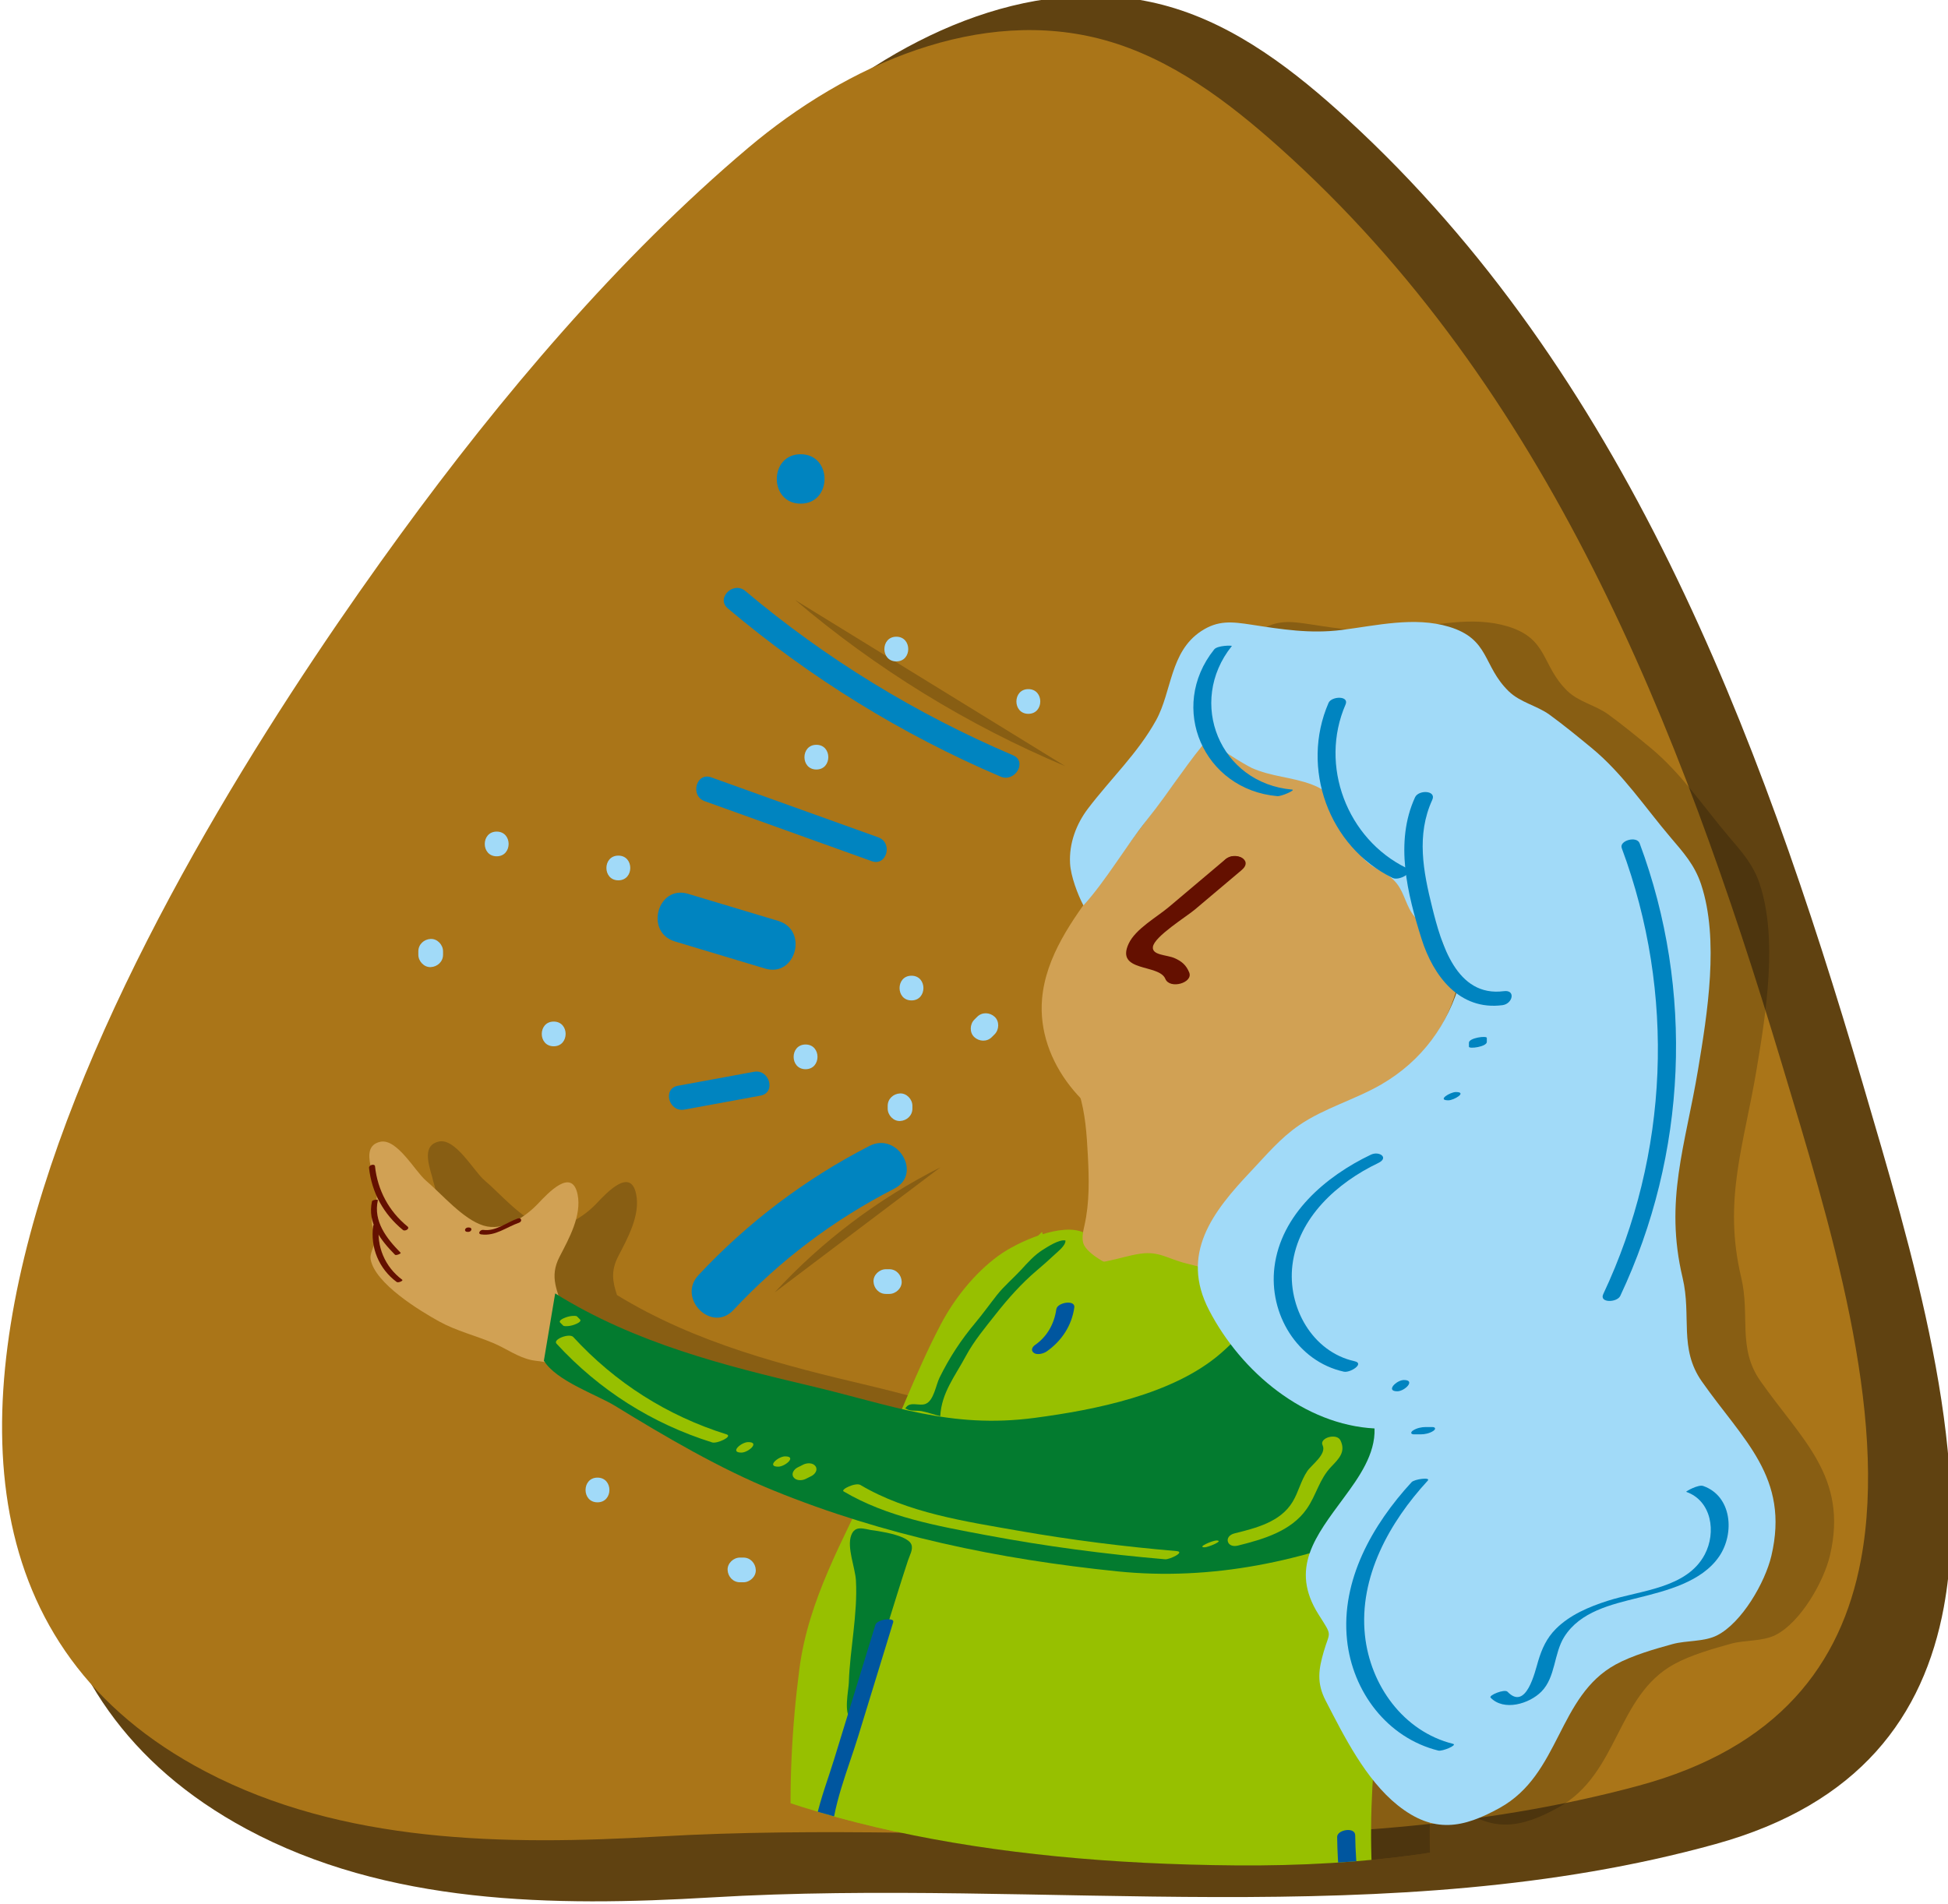 <?xml version="1.0" encoding="UTF-8"?>
<svg width="125.94mm" height="123.14mm" version="1.1" viewBox="0 0 125.94 123.14" xmlns="http://www.w3.org/2000/svg">
<defs>
<clipPath id="c">
<path d="m773.9 1133.8c-78.435-11.689-132.54-84.748-120.85-163.18 11.69-78.434 72.476-107.85 163.93-108.57 96.171-0.756 137.18 47.506 120.1 150.9-11.749 71.105-72.133 122.44-141.92 122.44-7.003-1e-3 -14.107-0.518-21.259-1.584"/>
</clipPath>
<clipPath id="d">
<path d="m668.95 1093.9h257.55v-383.15h-257.55z"/>
</clipPath>
</defs>
<g transform="translate(-38.329 -69.123)">
<g transform="matrix(.353 0 0 -.353 -170.15 494.05)">
<g transform="translate(946.61 909.44)">
<path d="m0 0c5.257 28.549-5.854 65.144-14.884 95.908-19.092 65.038-43.852 130.22-94.304 176.53-9.646 8.855-20.303 17.132-32.772 20.689-23.399 6.676-48.441-4.672-66.995-20.76-24.393-21.151-46.554-48.124-65.348-74.603-38.418-54.129-124.44-191.14-36.584-238.48 25.724-13.86 56.178-14.265 85.18-12.537 60.661 3.615 124.37-6.701 183.88 9.772 26.33 7.288 38.132 23.392 41.831 43.479" fill="#604211"/>
</g>
<g transform="translate(931.4 917.93)">
<path d="m0 0c5.127 27.121-5.708 61.886-14.516 91.112-18.618 61.785-42.765 123.7-91.966 167.7-9.408 8.412-19.801 16.275-31.961 19.655-22.82 6.341-47.242-4.44-65.335-19.723-23.788-20.093-45.402-45.717-63.73-70.872-37.466-51.423-121.36-181.58-35.677-226.55 25.085-13.167 54.786-13.552 83.07-11.91 59.158 3.435 121.29-6.366 179.32 9.282 25.678 6.924 37.188 22.223 40.795 41.306" fill="#aa7518"/>
</g>
<g clip-path="url(#c)">
<g clip-path="url(#d)" opacity=".2">
<g transform="translate(811.42 1053.7)">
<path d="m0 0c2e-3 3e-3 4e-3 5e-3 6e-3 8e-3 -1.002-1.344-2.003-2.688-3.005-4.031 0.981 1.385 1.975 2.743 2.999 4.023m57.111-30.331c-0.521-1.71-1.153-3.354-1.907-4.917 0.734 1.65 1.295 3.358 1.701 5.101 0.07-0.061 0.136-0.124 0.206-0.184m-198.63-47.095c-0.103-0.963-0.883-2.13-0.706-3.139 0.777-4.434 8.983-9.431 12.587-11.414 3.155-1.737 6.662-2.573 9.982-3.985 2.354-1.002 4.41-2.571 6.982-3.094 0.806-0.164 1.646-0.186 2.407-0.394 2.485-3.556 9.569-5.973 12.836-7.978 9.167-5.627 19.174-11.5 29.081-15.522 4.752-1.93 9.538-3.636 14.355-5.158-4.275-8.811-8.412-17.59-9.703-27.519-1.389-10.69-1.954-21.799-1.409-32.641 0.354-7.065 1.286-13.86 3.451-20.542 0.079-0.247 0.161-0.479 0.244-0.702-2.234-14.481-0.074-32.225 1.115-44.717 2.236-23.492 5.03-46.93 9.16-70.248 2.177-12.294 4.862-17.639 18.078-18.446 0.225 0.794 0.382 1.59 0.511 2.388 1.52 0.477 3.247 1.466 4.648 1.461 2.1-7e-3 5.503-0.757 7.972-0.826 3.108 0.359 5.866 2.253 9.008 2.364 3.575 0.127 5.8-1.675 9.655-0.79 7.632 1.752 9.722 4.637 11.281 13.033 3.37 18.147 12.644 30.453 19.578 46.501 5.455 12.624 8.864 28.014 10.012 41.679 0.312 3.725 1.705 12.675 0.71 17.798 0.261 0.218 0.502 0.453 0.707 0.717 4.195 5.443 0.398 20.021 0.114 26.871-0.215 5.18-0.125 10.509 0.208 15.824 1.383-1.74 2.886-3.333 4.549-4.662 6.583-5.262 11.992-4.183 18.696-0.461 11.105 6.165 10.564 20.434 21.219 26.257 3.026 1.655 7.071 2.818 10.401 3.734 2.572 0.707 5.776 0.388 8.16 1.598 4.548 2.308 8.811 9.715 9.955 14.587 3.377 14.374-5.178 21.143-12.739 31.928-4.243 6.054-1.853 11.952-3.521 18.982-3.369 14.181 0.509 24.202 2.832 38.167 1.69 10.16 3.91 23.806 0.555 33.911-1.182 3.56-3.236 5.824-5.581 8.582-4.686 5.513-8.771 11.695-14.423 16.364-2.443 2.018-5.204 4.273-7.749 6.122-2.315 1.682-5.367 2.241-7.481 4.297-4.805 4.674-3.428 9.547-10.937 11.818-6.319 1.911-13.277 0.226-19.655-0.585-5.729-0.727-10.96 0.111-16.533 0.968-3.612 0.555-6.128 0.841-9.21-1.19-5.719-3.77-5.344-11.054-8.252-16.319-3.325-6.019-8.321-10.714-12.478-16.19-2.122-2.796-3.485-6.362-3.273-10.052 0.134-2.326 1.392-5.675 2.449-7.678 0 1e-3 1e-3 2e-3 2e-3 2e-3 -3.726-5.245-7.033-10.862-7.575-17.19-0.579-6.76 2.328-13.241 7.051-18.162 0.916-3.447 1.138-6.83 1.329-10.406 0.23-4.314 0.336-8.696-0.627-12.936-0.082-0.36-0.178-0.784-0.246-1.226-1.907 0.831-4.644 0.512-7.387-0.331-0.04 0.141-0.083 0.272-0.122 0.422-0.246-0.231-0.493-0.467-0.74-0.703-2.845-0.982-5.589-2.446-7.277-3.682-4.385-3.214-8.089-7.88-10.587-12.649-2.577-4.918-4.821-10.133-7.061-15.417-5.315 1.235-10.716 2.821-16.838 4.265-15.187 3.583-31.583 7.678-46.083 16.57-0.754 2.329-1.201 4.337 0.232 7.099 1.696 3.266 4.065 7.509 3.285 11.365-1.015 5.014-5.41 0.268-7.261-1.687-1.277-1.347-2.997-2.693-4.86-3.504l-1.938-0.619c-1.055-0.209-2.122-0.208-3.154 0.107-3.775 1.148-7.655 5.792-10.574 8.261-1.969 1.666-5.292 7.791-8.372 7.093-2.891-0.655-2-3.749-1.21-6.456 0.124-0.593 0.287-1.177 0.477-1.753 0.136-0.593 0.212-1.125 0.164-1.547-0.054-0.488-0.152-0.918-0.264-1.326l-0.123 0.286c-0.129-0.461-0.195-0.931-0.211-1.406-0.278-0.91-0.499-1.814-0.292-3.083 0.205-1.248 0.545-1.849 0.414-3.086"/>
</g>
<g transform="translate(785.71 1063.4)">
<path d="m0 0c-17.919 7.542-34.671 17.851-49.48 30.446z"/>
</g>
<g transform="translate(732.45 966.99)">
<path d="m0 0c8.639 9.391 18.986 17.205 30.384 22.943z"/>
</g>
</g>
<g transform="translate(789.21 977.91)">
<path d="m0 0c-4.012 2.039-12.23-1.594-15.778-4.194-4.386-3.214-8.089-7.88-10.587-12.649-4.635-8.845-8.196-18.64-12.586-28.097-5.3-11.415-11.612-22.239-13.263-34.944-1.39-10.69-1.955-21.799-1.41-32.64 0.355-7.067 1.286-13.861 3.451-20.543 2.348-7.245 6.078-4.589 9.117 1.714 3.777 7.835 4.932 16.749 7.449 25.037 3.318 10.924 6.775 21.709 10.726 32.423 5.782 15.678 13.297 31.421 21.226 46.107 3.179 5.89 5.279 10.029 6.395 16.51 0.438 2.541 1.349 5.178 0.449 7.6-0.598 1.613-2.697 4.75-5.189 3.676" fill="#97c000"/>
</g>
<g transform="translate(743.36 857.58)">
<path d="m0 0c-7.928-15.087-4.567-41.372-2.97-58.162 2.237-23.491 5.032-46.93 9.16-70.248 2.178-12.294 4.862-17.638 18.08-18.445 2.609 9.251-1.582 18.768-3.777 27.78-2.839 11.651-4.216 25.089-4.804 37.178-1.064 21.885 5.061 46.482 0.027 67.942-1.431 6.1-16.589 22.101-15.716 13.955" fill="#037b2f"/>
</g>
<g transform="translate(780.76 713.75)">
<path d="m0 0c3.108 0.359 5.866 2.253 9.008 2.364 3.576 0.127 5.801-1.675 9.656-0.79 7.632 1.752 9.721 4.637 11.28 13.033 3.37 18.147 12.644 30.454 19.578 46.501 5.456 12.624 8.865 28.014 10.011 41.679 0.372 4.431 2.284 16.27-0.123 20.247-3.492 5.769-18.632 5.079-24.643 6.653-20.467 5.355-40.92 6.355-60.884 10.39-0.895 1.168 0.396 0.126 0.763 0.611-5.58-3.678-1.649-23.136-1.336-29.475 0.557-11.319 0.222-23.162 0.683-34.21 0.932-22.329 2.67-43.716 5.972-65.234 0.809-5.272 0.819-10.946 5.356-12.549 1.762-0.623 4.604 1.613 6.707 1.606 2.101-7e-3 5.502-0.757 7.972-0.826" fill="#97c000"/>
</g>
<g transform="translate(788.87 976.78)">
<path d="m0 0c0.024-0.441 0.119-0.863 0.331-1.223 0.617-1.048 1.948-1.986 2.97-2.611 2.384-1.458 5.189-2.133 7.906-2.654 3.666-0.703 7.399-1.318 11.118-0.987 3.718 0.33 7.469 1.702 10.009 4.437 3.093 3.332 3.961 8.098 4.697 12.584 0.783 4.773 1.567 9.547 2.35 14.319 0.668 4.068-34.207 9.854-38.037 8.35-2.386-0.937-2.654-3.247-1.978-5.478 1.145-3.776 1.379-7.445 1.588-11.346 0.23-4.314 0.335-8.696-0.627-12.936-0.157-0.69-0.372-1.608-0.327-2.455" fill="#d1a154"/>
</g>
<g transform="translate(781.44 978.1)">
<path d="m0 0c-6.667-6.262-13.688-13.744-18.48-22.53-4.499-8.25-5.091-21.929-7.114-31.442-1.759-8.273-4.788-16.362-6.793-24.689-2.224-9.238-3.55-18.234-6.682-27.376-1.81-5.279-4.63-14.034-2.348-19.73 2.355-5.88 7.674-5.596 12.04-6.278 6.839-1.067 12.668-5.898 19.773-6.284 7.004-0.381 13.945-0.883 20.932-1.573 10.957-1.082 22.051-5.877 33.109-5.789 3.992 0.032 12.934-1.111 15.831 2.646 4.196 5.442 0.399 20.021 0.115 26.87-0.396 9.525 0.207 19.552 1.545 29.067 1.913 13.602 1.386 27.36 3.347 40.869 1.765 12.153-2.163 22.879-11.428 28.968-8.933 5.87-17.931 9.135-27.412 11.487-3.461 0.859-4.944 2.272-8.413 1.792-3.912-0.542-8.221-2.702-12.412-1.195-1.779 0.64-4.331 0.173-5.61 5.187" fill="#97c000"/>
</g>
<g transform="translate(693.82 963.44)">
<path d="m0 0c-1.051 3.881-2.738 6.267-0.727 10.144 1.696 3.266 4.065 7.509 3.285 11.365-1.015 5.013-5.41 0.267-7.261-1.687-2.411-2.544-6.393-5.1-9.953-4.016-3.774 1.148-7.654 5.792-10.573 8.26-1.97 1.666-5.292 7.791-8.372 7.094-4.269-0.967-0.291-7.254-0.569-9.756-0.235-2.123-1.267-3.225-0.891-5.529 0.205-1.248 0.545-1.85 0.415-3.086-0.103-0.963-0.883-2.13-0.707-3.14 0.778-4.433 8.984-9.43 12.587-11.414 3.156-1.736 6.663-2.572 9.983-3.984 2.354-1.002 4.409-2.571 6.981-3.094 0.936-0.19 1.925-0.173 2.773-0.499 1.572 1.982 3.367 7.098 3.029 9.342" fill="#d1a154"/>
</g>
<g transform="translate(791.61 1041.5)">
<path d="m0 0c-4.663-6.258-9.502-12.959-10.168-20.734-0.992-11.58 8.236-22.351 19.321-25.844 11.085-3.494 23.306-0.927 33.815 4.038 8.564 4.046 16.677 9.996 20.858 18.494 5.725 11.633 2.755 26.389-5.533 36.365-7.183 8.644-20.82 16.805-32.429 16.766-6.554-0.022-8.513-5.804-12.213-10.767-4.55-6.106-9.1-12.212-13.651-18.318" fill="#d1a154"/>
</g>
<g transform="translate(692.27 966.83)">
<path d="m0 0-2.069-12.323c2.274-3.728 9.693-6.224 13.054-8.287 9.167-5.627 19.175-11.5 29.081-15.523 20.301-8.243 41.162-12.555 62.876-14.781 17.347-1.777 34.374 1.851 50.202 8.605-0.947 12.529 9.603 29.413-1.414 40.74-12.655 13.01-21.055-1.846-29.904-9.476-8.698-7.499-22.992-10.292-33.957-11.749-15.563-2.068-26.236 2.343-41.201 5.873-15.39 3.631-32.026 7.778-46.668 16.921" fill="#037b2f"/>
</g>
<g transform="translate(789.02 1037.9)">
<path d="m0 0c-1.058 2.003-2.315 5.352-2.448 7.678-0.212 3.689 1.15 7.256 3.272 10.051 4.156 5.475 9.154 10.171 12.479 16.191 2.908 5.265 2.532 12.549 8.252 16.318 3.082 2.032 5.598 1.745 9.21 1.191 5.572-0.858 10.802-1.696 16.533-0.968 6.378 0.81 13.336 2.496 19.655 0.585 7.509-2.272 6.132-7.145 10.937-11.818 2.114-2.056 5.166-2.616 7.48-4.297 2.545-1.849 5.306-4.105 7.749-6.122 5.652-4.669 9.736-10.852 14.424-16.365 2.345-2.757 4.398-5.021 5.58-8.582 3.356-10.104 1.135-23.751-0.555-33.911-2.323-13.966-6.201-23.985-2.833-38.167 1.67-7.029-0.72-12.928 3.523-18.981 7.56-10.785 16.116-17.554 12.739-31.928-1.144-4.872-5.407-12.279-9.955-14.588-2.385-1.21-5.588-0.891-8.161-1.599-3.33-0.915-7.374-2.078-10.401-3.732-10.654-5.823-10.113-20.093-21.219-26.258-6.703-3.721-12.113-4.801-18.697 0.461-5.892 4.711-9.835 12.661-13.207 19.18-1.681 3.253-1.282 5.754-0.346 8.979 1.114 3.838 1.671 2.656-0.941 6.783-5.341 8.442-0.576 14.341 4.627 21.401 2.702 3.666 5.789 7.945 5.617 12.691-12.764 0.673-24.384 10.238-30.312 21.678-5.349 10.322 0.672 18.03 7.686 25.443 2.848 3.009 5.354 6.057 8.856 8.45 4.593 3.136 10.225 4.669 15.011 7.447 7.472 4.338 12.258 10.985 14.51 19.119-7.013-0.167-1.624 1.991-3.159 6.585-0.831 2.486-3.71 3.203-5.27 5.045-1.536 1.813-1.781 4.188-3.245 6.049-1.77 2.248-4.01 2.393-5.936 4.424-4.52 4.766-2.409 10.977-9.616 13.713-3.657 1.387-7.45 1.426-11.048 3.057-0.658 0.298-7.619 4.215-7.574 5.739-3.685-4.023-7.27-9.874-11.543-15.215-4.004-5.003-7.531-11.164-11.674-15.727" fill="#a1daf8"/>
</g>
<g transform="translate(816.24 1043.9)">
<path d="M 0,0 C 2.425,0 3.416,3.01 0.439,3.01 -1.985,3.01 -2.977,0 0,0" fill="#641000"/>
</g>
<g transform="translate(815.08 1046.4)">
<path d="m0 0c-3.472-2.93-6.943-5.858-10.415-8.788-2.205-1.861-6.106-4.008-7.368-6.726-2.446-5.267 5.583-3.656 6.721-6.432 0.809-1.973 5.153-0.736 4.372 1.171-0.553 1.348-1.36 2.038-2.676 2.62-1.424 0.63-4.179 0.504-3.97 2.067 0.254 1.893 6.115 5.511 7.668 6.82 2.858 2.413 5.718 4.826 8.576 7.238 2.263 1.909-1.216 3.459-2.908 2.03" fill="#641000"/>
</g>
<g transform="translate(658.18 989.83)">
<path d="m0 0c0.486-4.532 2.676-8.506 6.208-11.381 0.387-0.315 1.333 0.239 0.839 0.642-3.417 2.782-5.485 6.657-5.954 11.032-0.055 0.514-1.151 0.245-1.093-0.293" fill="#641000"/>
</g>
<g transform="translate(658.72 983.7)">
<path d="m0 0c-0.88-3.962 1.59-7.124 4.212-9.786 0.186-0.191 1.178 0.215 1.031 0.363-2.566 2.608-5.03 5.736-4.167 9.624 0.046 0.208-1.018 0.058-1.076-0.201" fill="#641000"/>
</g>
<g transform="translate(658.94 979.22)">
<path d="m0 0c-0.554-4.007 1.051-7.88 4.3-10.295 0.28-0.208 1.267 0.223 1.02 0.406-3.169 2.355-4.774 6.133-4.233 10.048 0.051 0.367-1.042 0.167-1.087-0.159" fill="#641000"/>
</g>
<g transform="translate(676.23 978.1)">
<path d="m0 0h0.133c0.625 0 0.837 0.805 0.096 0.805h-0.132c-0.626 0-0.838-0.805-0.097-0.805" fill="#641000"/>
</g>
<g transform="translate(678.72 977.64)">
<path d="M 0,0 C 2.621,-0.356 4.574,1.321 6.922,2.135 7.576,2.361 7.382,3.149 6.713,2.917 4.637,2.197 2.67,0.511 0.37,0.823 -0.187,0.898 -0.734,0.1 0,0" fill="#641000"/>
</g>
<g transform="translate(841.66 992.24)">
<path d="m0 0c-8.269-3.947-16.466-10.926-17.657-20.585-1.056-8.546 4.138-17.267 12.707-19.162 1.158-0.257 3.87 1.494 1.971 1.914-7.791 1.724-12.318 9.953-11.387 17.609 1.057 8.701 8.214 15.115 15.71 18.694 2.042 0.975 0.19 2.263-1.344 1.53" fill="#0084c0"/>
</g>
<g transform="translate(846.5 948.9)">
<path d="M 0,0 C 1.367,0 3.43,2.065 1.22,2.065 -0.146,2.065 -2.209,0 0,0" fill="#0084c0"/>
</g>
<g transform="translate(852.89 942.35)">
<path d="m0 0h-1.179c-0.784 0-1.654-0.189-2.318-0.621-0.489-0.318-0.476-0.719 0.192-0.719h1.179c0.784 0 1.654 0.19 2.318 0.621 0.49 0.318 0.476 0.719-0.192 0.719" fill="#0084c0"/>
</g>
<g transform="translate(849.12 932.25)">
<path d="m0 0c-7.163-7.789-12.975-17.964-11.822-28.914 0.995-9.458 7.353-17.92 16.715-20.253 0.739-0.185 3.576 1.018 2.702 1.235-9.12 2.274-15.178 10.763-16.139 19.896-1.124 10.682 4.51 20.713 11.503 28.317 0.627 0.682-2.431 0.293-2.959-0.281" fill="#0084c0"/>
</g>
<g transform="translate(863.59 892.78)">
<path d="m0 0c2.417-2.517 7.07-1.157 9.311 1.112 2.62 2.655 2.248 6.969 4.188 10.04 2.925 4.63 8.575 5.9 13.526 7.138 5.153 1.288 11.659 2.896 14.849 7.594 2.861 4.213 2.328 11.045-2.943 12.893-0.893 0.314-3.261-1.023-3.099-1.08 4.666-1.636 5.528-7.426 3.388-11.473-3.285-6.216-11.769-6.556-17.757-8.478-3.419-1.097-6.929-2.567-9.506-5.146-1.696-1.698-2.564-3.638-3.245-5.903-0.59-1.965-2.188-9.184-5.613-5.617-0.536 0.559-3.51-0.652-3.099-1.08" fill="#0084c0"/>
</g>
<g transform="translate(812.97 1084.8)">
<path d="m 0,0 c -8.532,-10.652 -1.935,-25.697 11.562,-26.881 0.742,-0.065 3.446,1.136 2.712,1.199 C 1.017,-24.519 -5.02,-9.678 3.224,0.614 3.34,0.76 0.599,0.748 0,0" fill="#0084c0"/>
</g>
<g transform="translate(833.91 1075)">
<path d="m0 0c-5.172-11.917 9e-3 -26.347 11.736-32.065 1.191-0.581 4.104 1.056 2.547 1.815-10.9 5.316-16.021 18.771-11.169 29.951 0.72 1.658-2.572 1.547-3.114 0.299" fill="#0084c0"/>
</g>
<g transform="translate(849.75 1057.7)">
<path d="m0 0c-3.766-8.212-1.405-17.705 1.201-25.946 2.152-6.804 6.949-13.152 14.821-12.122 1.87 0.245 2.464 2.854 0.247 2.564-8.716-1.14-11.482 8.761-13.115 15.31-1.647 6.602-2.942 13.309 4e-3 19.732 0.805 1.755-2.504 1.889-3.158 0.462" fill="#0084c0"/>
</g>
<g transform="translate(862.9 1012.9)">
<path d="m0 0v0.729c0 0.455-3.278 0.015-3.278-0.877v-0.731c0-0.454 3.278-0.014 3.278 0.879v0.729c0 0.455-3.278 0.015-3.278-0.877v-0.731c0-0.454 3.278-0.014 3.278 0.879" fill="#0084c0"/>
</g>
<g transform="translate(855.86 1002.2)">
<path d="M 0,0 C 1.016,0 3.547,1.518 1.366,1.518 0.352,1.518 -2.18,0 0,0" fill="#0084c0"/>
</g>
<g transform="translate(887.61 1048.4)">
<path d="m0 0c9.866-26.525 8.679-56.092-3.389-81.702-0.774-1.644 2.529-1.574 3.119-0.32 12.232 25.958 13.556 55.996 3.548 82.9-0.529 1.421-3.79 0.498-3.278-0.878" fill="#0084c0"/>
</g>
<g transform="translate(777.48 848.08)">
<path d="m0 0v1.179c0 0.796-0.799 1.148-1.515 1.073-0.632-0.065-1.806-0.505-1.806-1.324v-1.179c0-0.796 0.798-1.148 1.514-1.073 0.633 0.065 1.807 0.505 1.807 1.324" fill="#00569f"/>
</g>
<g transform="translate(797.36 847.29)">
<path d="M 0,0 C 0.698,0 3.708,1.336 2.126,1.336 1.428,1.336 -1.581,0 0,0" fill="#00569f"/>
</g>
<g transform="translate(811.91 845.2)">
<path d="M 0,0 C 0.732,0 3.721,1.394 2.111,1.394 1.378,1.394 -1.61,0 0,0" fill="#00569f"/>
</g>
<g transform="translate(782.6 846.81)">
<path d="M 0,0 C 1.831,0 2.552,2.29 0.321,2.29 -1.51,2.29 -2.231,0 0,0" fill="#00569f"/>
</g>
<g transform="translate(818.19 844.02)">
<path d="M 0,0 C 1.303,0 3.454,1.968 1.246,1.968 -0.058,1.968 -2.209,0 0,0" fill="#00569f"/>
</g>
<g transform="translate(825.74 842.78)">
<path d="m0 0c3.216-3.418 11.171-5.123 14.027-0.139 1.169 2.04 0.676 4.973 0.48 7.196-0.524 5.931-1.381 11.757-1.454 17.73-0.021 1.598-3.323 1.02-3.307-0.307 0.066-5.286 0.628-10.498 1.213-15.747 0.234-2.102 0.617-4.311 0.41-6.427-0.431-4.416-5.822-3.608-8.352-0.919-0.931 0.99-4.052-0.287-3.017-1.387" fill="#00569f"/>
</g>
<g transform="translate(784.05 963.92)">
<path d="m0 0c-0.365-2.638-1.67-4.988-3.871-6.523-0.54-0.376-0.861-1.01-0.237-1.465 0.61-0.445 1.782-0.126 2.334 0.259 2.742 1.912 4.609 4.735 5.072 8.069 0.202 1.461-3.121 0.936-3.298-0.34" fill="#00569f"/>
</g>
<g transform="translate(744 832.78)">
<path d="m0 0c0.011-27.528 0.847-55.045 2.508-82.522 0.053-0.874 3.346-0.247 3.278 0.877-1.661 27.479-2.497 54.996-2.508 82.523-1e-3 0.825-3.279 0.269-3.278-0.878" fill="#c5d984"/>
</g>
<g transform="translate(758.33 819.83)">
<path d="m0 0c6.588-27.752 9.055-56.262 7.278-84.731-0.071-1.132 3.201-0.454 3.258 0.484 1.786 28.61-0.637 57.232-7.258 85.126-0.225 0.95-3.514 0.116-3.278-0.879" fill="#c5d984"/>
</g>
<g transform="translate(777.15 728.84)">
<path d="m0 0c6.83-4.974 15.025-6.22 23.152-4.213 1.928 0.476 1.632 1.648-0.312 1.167-6.992-1.726-14.01 0.015-19.763 4.204-0.776 0.566-3.662-0.732-3.077-1.158" fill="#c5d984"/>
</g>
<g transform="translate(804.41 730.66)">
<path d="m0 0c11.893 21.017 21.375 43.223 28.389 66.327 0.445 1.466-2.901 1.087-3.314-0.277-6.951-22.897-16.412-44.902-28.195-65.726-0.881-1.556 2.44-1.525 3.12-0.324" fill="#c5d984"/>
</g>
<g transform="translate(833.25 805.11)">
<path d="m0 0c-0.393 0.394-0.786 0.786-1.179 1.18-0.528 0.527-1.573 0.357-2.18 0.073-0.397-0.185-1.405-0.839-0.856-1.389 0.394-0.392 0.786-0.785 1.179-1.178 0.528-0.528 1.573-0.358 2.182-0.075 0.396 0.186 1.403 0.84 0.854 1.389" fill="#c5d984"/>
</g>
<g transform="translate(758.37 836.78)">
<path d="m0 0c25.551-7.711 51.01-13.223 77.71-14.721 0.746-0.042 3.747 1.304 2.111 1.396-26.513 1.488-51.775 6.981-77.138 14.637-0.777 0.234-3.684-1.009-2.683-1.312" fill="#c5d984"/>
</g>
<g transform="translate(786.03 821.8)">
<path d="m0 0c14.528-3.452 29.194-6.186 43.986-8.23 1.372-0.19 3.43 1.711 1.234 2.015-14.544 2.01-28.963 4.73-43.246 8.124-1.155 0.274-3.87-1.458-1.974-1.909" fill="#c5d984"/>
</g>
<g transform="translate(692.52 957.62)">
<path d="m0 0c7.813-8.503 17.485-14.634 28.501-18.086 0.899-0.281 3.853 1.096 2.639 1.476-10.871 3.407-20.373 9.448-28.08 17.835-0.69 0.75-3.8-0.42-3.06-1.225" fill="#97c000"/>
</g>
<g transform="translate(733.12 935.09)">
<path d="M 0,0 C 1.252,0 3.474,1.888 1.268,1.888 0.016,1.888 -2.206,0 0,0" fill="#97c000"/>
</g>
<g transform="translate(745.1 930.56)">
<path d="m0 0c7.953-4.704 17.151-6.325 26.121-8.013 10.838-2.039 21.771-3.48 32.757-4.42 0.821-0.07 3.783 1.356 2.082 1.501-9.694 0.83-19.345 2.042-28.929 3.725-9.786 1.718-20.285 3.255-28.958 8.386-0.866 0.511-3.679-0.821-3.073-1.179" fill="#97c000"/>
</g>
<g transform="translate(832.82 939.02)">
<path d="m0 0c0.793-1.643-2.004-3.563-2.803-4.748-1.176-1.744-1.609-3.84-2.692-5.629-2.242-3.702-6.692-4.789-10.629-5.771-2.034-0.508-1.433-2.748 0.6-2.241 4.604 1.15 9.756 2.618 12.616 6.72 1.791 2.568 2.275 5.425 4.51 7.752 1.384 1.442 2.684 2.707 1.676 4.795-0.686 1.422-3.926 0.464-3.278-0.878" fill="#97c000"/>
</g>
<g transform="translate(693.2 961.47)">
<path d="m0 0c0.173-0.174 0.347-0.347 0.52-0.521 0.159-0.159 0.664-0.123 0.836-0.11 0.422 0.029 0.884 0.134 1.278 0.285 0.263 0.102 1.39 0.533 0.972 0.95-0.172 0.174-0.346 0.347-0.519 0.521-0.159 0.158-0.664 0.123-0.838 0.11-0.421-0.029-0.883-0.133-1.276-0.286-0.264-0.1-1.391-0.532-0.973-0.949" fill="#97c000"/>
</g>
<g transform="translate(737.71 935.47)">
<path d="m0 0c-0.346-0.174-0.692-0.349-1.039-0.522-0.628-0.316-1.228-1.106-0.747-1.791 0.48-0.686 1.58-0.636 2.242-0.303l1.04 0.521c0.627 0.316 1.228 1.106 0.746 1.792-0.479 0.686-1.579 0.636-2.242 0.303" fill="#97c000"/>
</g>
<g transform="translate(726.37 937.67)">
<path d="M 0,0 C 1.273,0 3.465,1.922 1.258,1.922 -0.016,1.922 -2.207,0 0,0" fill="#97c000"/>
</g>
<g transform="translate(811.22 920.32)">
<path d="M 0,0 C 0.649,0 3.686,1.251 2.149,1.251 1.5,1.251 -1.537,0 0,0" fill="#97c000"/>
</g>
<g transform="translate(737.23 1111.5)">
<path d="m0 0c5.823 0 5.833 9.051 0 9.051-5.824 0-5.833-9.051 0-9.051" fill="#0084c0"/>
</g>
<g transform="translate(723.9 1092.3)">
<path d="m0 0c15.071-12.698 31.806-23.068 49.938-30.8 2.65-1.13 4.958 2.767 2.285 3.907-17.763 7.575-34.252 17.648-49.023 30.093-2.214 1.865-5.43-1.32-3.2-3.2" fill="#0084c0"/>
</g>
<g transform="translate(719.65 1057)">
<path d="m0 0c10.2-3.664 20.4-7.329 30.602-10.993 2.745-0.986 3.927 3.385 1.203 4.363-10.201 3.665-20.402 7.329-30.602 10.993-2.746 0.987-3.929-3.384-1.203-4.363" fill="#0084c0"/>
</g>
<g transform="translate(714.2 1031.3)">
<path d="m0 0 16.526-4.966c5.59-1.68 7.979 7.053 2.406 8.728-5.509 1.655-11.017 3.31-16.526 4.966-5.59 1.679-7.979-7.053-2.406-8.728" fill="#0084c0"/>
</g>
<g transform="translate(715.94 1000.5)">
<path d="m0 0c4.65 0.855 9.301 1.711 13.951 2.565 2.861 0.527 1.649 4.888-1.203 4.365-4.65-0.856-9.301-1.711-13.951-2.566-2.86-0.526-1.649-4.887 1.203-4.364" fill="#0084c0"/>
</g>
<g transform="translate(724.92 963.79)">
<path d="m 0,0 c 8.529,9.125 18.357,16.531 29.468,22.235 5.182,2.662 0.609,10.474 -4.569,7.816 C 13.161,24.023 2.61,16.04 -6.399,6.4 -10.374,2.148 -3.987,-4.266 0,0" fill="#0084c0"/>
</g>
<g transform="translate(756.31 945.88)">
<path d="m0 0c0.795-0.755 2.111-0.422 3.092-0.619 1.152-0.232 2.293-0.656 3.396-0.916 0.225 4.28 2.702 7.307 4.691 11.018 1.467 2.739 3.539 5.208 5.467 7.656 2.262 2.873 4.729 5.643 7.509 8.004 1.138 0.964 2.288 1.982 3.391 3.017 0.578 0.543 1.962 1.623 1.864 2.487-1.125 0.233-3.209-1.122-4.139-1.706-1.569-0.984-2.747-2.337-3.99-3.685-1.422-1.541-3.124-2.972-4.406-4.599-1.319-1.675-2.569-3.427-3.937-5.062-2.673-3.199-4.737-6.342-6.584-10.081-0.662-1.337-1.037-4.172-2.527-4.791-1.208-0.502-2.914 0.578-3.713-0.811 0.201-0.03 0.405-0.036-0.114 0.088" fill="#037b2f"/>
</g>
<g transform="translate(747.65 923.77)">
<path d="m0 0c1.915-0.189 9.071-0.896 9.86-2.946 0.347-0.901-0.312-1.966-0.614-2.883-2.642-8.033-4.642-15.041-7.16-22.487-0.373-1.102-1.203-7.283-3.239-6.435-1.474 0.613-0.486 5.18-0.447 6.483 0.096 3.136 0.52 6.248 0.854 9.364 0.334 3.113 0.624 6.247 0.449 9.38-0.131 2.343-1.705 6.063-0.856 8.292 0.699 1.837 2.185 1.209 4.1 0.839" fill="#037b2f"/>
</g>
<g transform="translate(757.53 1020.5)">
<path d="m0 0c2.911 0 2.916 4.525 0 4.525-2.912 0-2.917-4.525 0-4.525" fill="#a1daf8"/>
</g>
<g transform="translate(769.56 1017.5)">
<path d="m0 0-0.524-0.524c-0.838-0.838-0.901-2.373 0-3.2 0.903-0.829 2.305-0.894 3.2 0l0.524 0.524c0.838 0.839 0.901 2.374 0 3.2-0.903 0.829-2.305 0.895-3.2 0" fill="#a1daf8"/>
</g>
<g transform="translate(738.13 1007.9)">
<path d="m0 0c2.911 0 2.916 4.525 0 4.525-2.912 0-2.917-4.525 0-4.525" fill="#a1daf8"/>
</g>
<g transform="translate(753.17 1001.2)">
<path d="m0 0v-0.524c0-1.184 1.04-2.318 2.263-2.263 1.225 0.055 2.262 0.994 2.262 2.263v0.524c0 1.184-1.041 2.317-2.262 2.263-1.227-0.056-2.263-0.994-2.263-2.263" fill="#a1daf8"/>
</g>
<g transform="translate(692 1012.1)">
<path d="m0 0c2.912 0 2.917 4.525 0 4.525-2.912 0-2.916-4.525 0-4.525" fill="#a1daf8"/>
</g>
<g transform="translate(681.56 1046.9)">
<path d="m0 0c2.912 0 2.917 4.525 0 4.525-2.911 0-2.916-4.525 0-4.525" fill="#a1daf8"/>
</g>
<g transform="translate(740.11 1062.8)">
<path d="m0 0c2.912 0 2.917 4.525 0 4.525-2.911 0-2.916-4.525 0-4.525" fill="#a1daf8"/>
</g>
<g transform="translate(703.84 1042.5)">
<path d="m0 0c2.911 0 2.916 4.525 0 4.525-2.912 0-2.917-4.525 0-4.525" fill="#a1daf8"/>
</g>
<g transform="translate(661.2 1076.8)">
<path d="m0 0c2.912 0 2.917 4.525 0 4.525-2.912 0-2.917-4.525 0-4.525" fill="#a1daf8"/>
</g>
<g transform="translate(667.21 1029.5)">
<path d="m0 0v-0.636c0-1.183 1.04-2.317 2.263-2.262 1.225 0.054 2.262 0.994 2.262 2.262v0.636c0 1.184-1.041 2.317-2.262 2.263-1.227-0.055-2.263-0.994-2.263-2.263" fill="#a1daf8"/>
</g>
<g transform="translate(726.75 918.44)">
<path d="m0 0h-0.637c-1.183 0-2.317-1.041-2.262-2.263 0.054-1.225 0.994-2.262 2.262-2.262h0.637c1.183 0 2.317 1.041 2.262 2.262-0.055 1.226-0.994 2.263-2.262 2.263" fill="#a1daf8"/>
</g>
<g transform="translate(700.02 928.56)">
<path d="m0 0c2.911 0 2.916 4.525 0 4.525-2.912 0-2.917-4.525 0-4.525" fill="#a1daf8"/>
</g>
<g transform="translate(753.47 971.26)">
<path d="m0 0h-0.636c-1.183 0-2.317-1.041-2.262-2.263 0.054-1.225 0.994-2.262 2.262-2.262h0.636c1.184 0 2.317 1.041 2.263 2.262-0.055 1.227-0.994 2.263-2.263 2.263" fill="#a1daf8"/>
</g>
<g transform="translate(778.93 1073)">
<path d="m0 0c2.912 0 2.917 4.525 0 4.525-2.912 0-2.917-4.525 0-4.525" fill="#a1daf8"/>
</g>
<g transform="translate(754.75 1082.6)">
<path d="m0 0c2.911 0 2.916 4.525 0 4.525-2.912 0-2.917-4.525 0-4.525" fill="#a1daf8"/>
</g>
<g transform="translate(750.92 906.13)">
<path d="m0 0c-2.524-8.226-5.049-16.452-7.572-24.678-2.047-6.668-5.588-14.628-3.074-21.644 3.506-9.782 15.871-11.933 24.936-11.191 1.066 0.087 3.499 1.833 1.329 1.657-10.583-0.867-24.066 3.137-23.735 15.929 0.171 6.614 3.048 13.258 4.97 19.52 2.135 6.96 4.271 13.921 6.407 20.881 0.297 0.966-2.954 0.527-3.261-0.474" fill="#00569f"/>
</g>
</g>
</g>
</g>
</svg>
